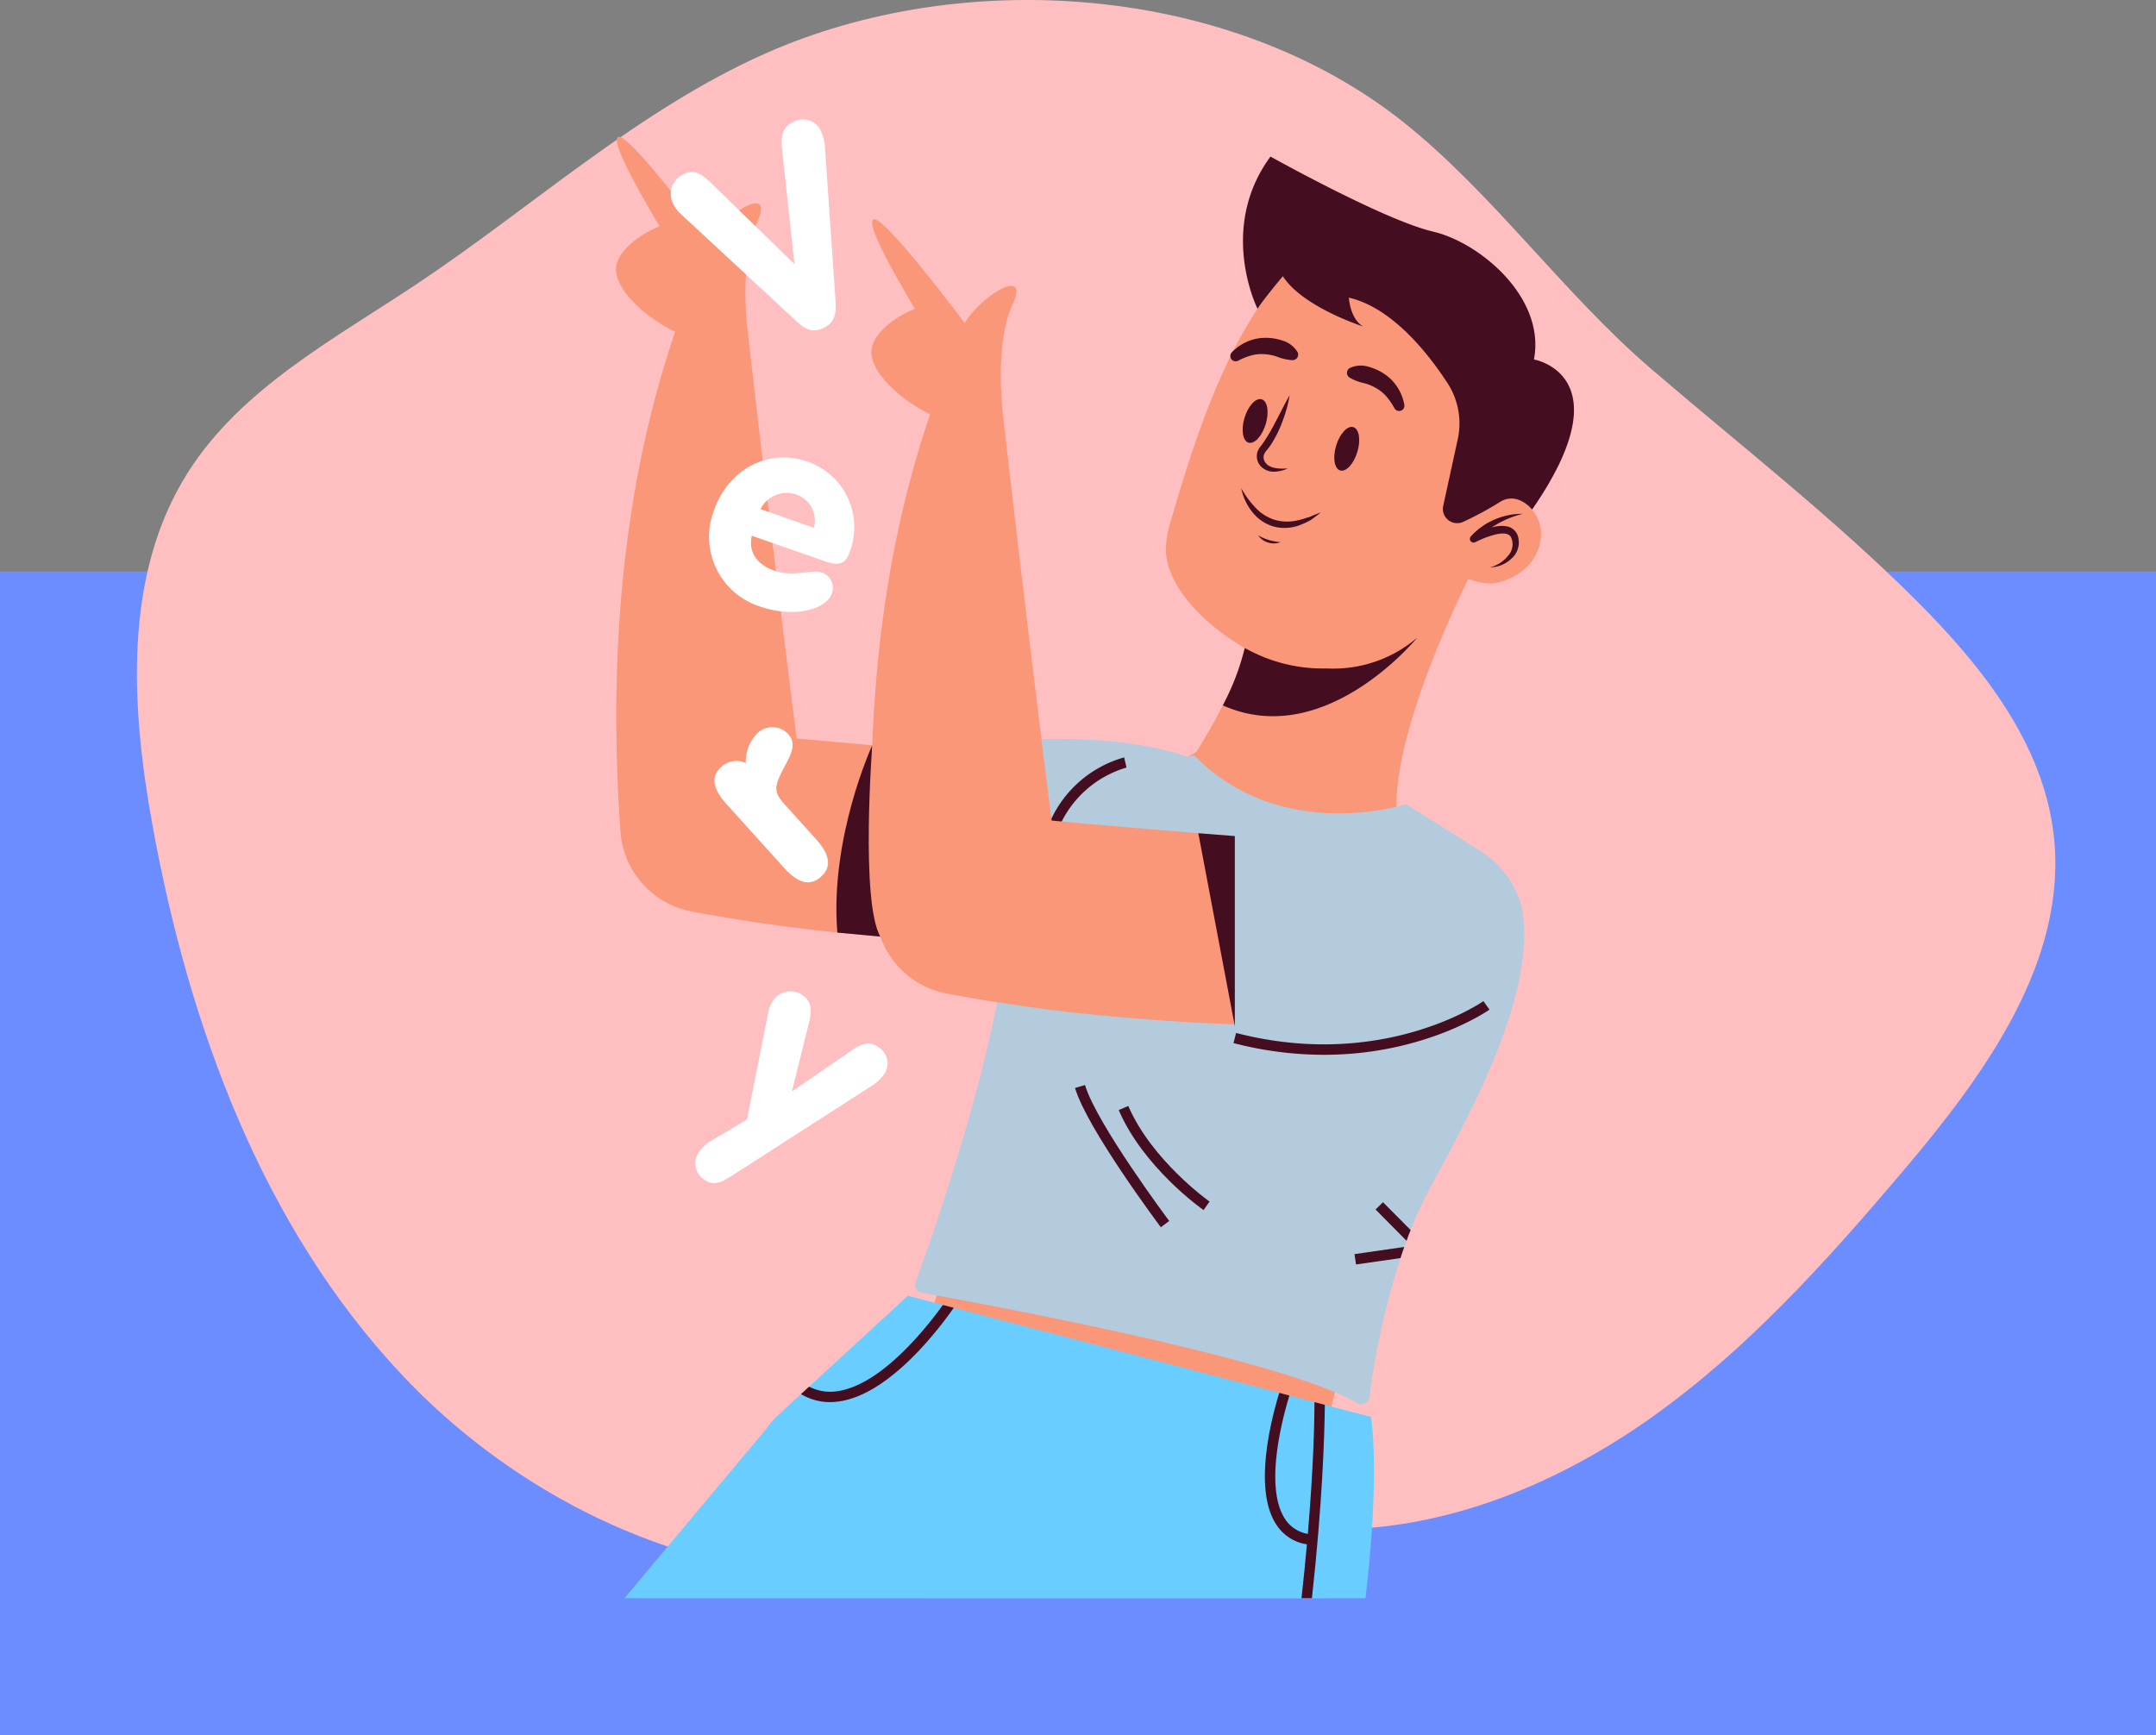 <svg id="Grupo_157824" data-name="Grupo 157824" xmlns="http://www.w3.org/2000/svg" xmlns:xlink="http://www.w3.org/1999/xlink" width="315" height="253.51" viewBox="0 0 315 253.51">
  <rect x="0" y="0" width="315" height="253.51" fill="#808080" stroke="none"/>
  <defs>
    <clipPath id="clip-path">
      <rect id="Rectángulo_37493" data-name="Rectángulo 37493" width="31.662" height="155.406" fill="#fff"/>
    </clipPath>
  </defs>
  <g id="Grupo_85023" data-name="Grupo 85023">
    <rect id="Rectángulo_34651" data-name="Rectángulo 34651" width="315" height="170" transform="translate(0 83.51)" fill="#6b8dff"/>
    <g id="Grupo_84254" data-name="Grupo 84254" transform="translate(20 0)">
      <g id="Grupo_84000" data-name="Grupo 84000" transform="translate(0 0)">
        <path id="Trazado_118280" data-name="Trazado 118280" d="M153.844,260.461q1.2-.2,2.42-.329c9.524-1,19.038,1.6,28.608,1.95,17.246.633,34.142-6.148,48.252-16.087s25.773-22.914,36.935-36.076c12-14.151,24.265-30.864,22.133-49.294-1.554-13.433-10.581-24.753-20.16-34.3-12.117-12.078-25.638-22.591-38.6-33.715-12.9-11.062-23.176-25.694-36.23-36.083-25.318-20.152-64.385-22.921-93.363-9.99C85.243,54.833,69.94,68.9,53,80.184c-12.12,8.075-25.648,15.244-33.431,27.553-9.43,14.915-8.31,34.063-5.164,51.426,5.324,29.378,16.037,58.687,36.5,80.428s52.013,34.594,80.929,27.161C139.227,264.852,146.341,261.7,153.844,260.461Z" transform="translate(-12.141 -38.664)" fill="#ffbfc1"/>
      </g>
      <g id="Grupo_157823" data-name="Grupo 157823" transform="translate(70 19.99)">
        <g id="Grupo_157827" data-name="Grupo 157827">
          <path id="Trazado_129999" data-name="Trazado 129999" d="M29.054,18.233c1.335-3.325,6.144-5.157,6.144-5.157-.867-1.56-7.548-12.5-6-13.061S42.479,15.156,42.479,15.156c2.431-4.054,9.62-8.409,6.98-2.678s-1.428,15.474-1.428,15.474,3.319,29.307,7.2,59.963c19.747,1.8,38.268,3.281,48.034,3.5a45.319,45.319,0,0,1,11.18,1.476c9.7,2.741,11.947,15.544,3.567,21.151-3.289,2.2-8.072,3.836-15.052,3.886a355.988,355.988,0,0,1-44.027-1.9c-6.11-.688-12.517-1.612-19.089-2.849a12.824,12.824,0,0,1-10.354-11.751c-.365-5.188-.585-10.555-.6-16.049-.06-18.322,2.134-37.981,8.6-56.877-5.609-2.827-9.625-7.309-8.432-10.278" transform="translate(-28.844 0)" fill="#fa9778"/>
          <path id="Trazado_130000" data-name="Trazado 130000" d="M29.72,56.112,28.056,86.431s44.3,9.4,42.991-15.661c0,0,.739-18.33-41.327-14.658" transform="translate(24.506 32.361)" fill="#b4cbdd"/>
          <path id="Trazado_130001" data-name="Trazado 130001" d="M70.482,84.167C67.554,79.073,69.3,56.2,69.3,56.2s-6.245,13.5-5.1,27.379Z" transform="translate(-31.858 32.698)" fill="#450d20"/>
          <path id="Trazado_130002" data-name="Trazado 130002" d="M14.947,106.459C18.048,90.516,17,73.546,27.829,70.827c7.107-1.786,11.645-1.855,15.661-4.521.677-1.068,2.309-3.712,3.869-6.8a35.734,35.734,0,0,0,3.216-8.4l0-.011a7.779,7.779,0,0,0,.09-3.345L83.514,40.5c-.049.089-.085.169-.134.256-1.235,2.471-10.827,21.879-10.652,33.774a21.349,21.349,0,0,0,7.384,4.181A15.043,15.043,0,0,1,88.367,85.3c2.521,4.389,3.663,11.533-1.859,22.551-11.044,22.036-21.057,42.032-23.834,56.662L5.188,147.044s6.36-23.1,9.76-40.585" transform="translate(41.294 23.564)" fill="#fa9778"/>
          <path id="Trazado_130003" data-name="Trazado 130003" d="M14.472,56.161c14.666,6.56,27.925-9.307,28.415-9.9a18.8,18.8,0,0,1-13.26,4.5,31.247,31.247,0,0,1-11.852-2.948c-.028-.021-.059-.03-.087-.051a35.708,35.708,0,0,1-3.216,8.4" transform="translate(74.182 26.913)" fill="#450d20"/>
          <path id="Trazado_130004" data-name="Trazado 130004" d="M5.579,135.66c8.447,1.509,52.874,9.682,63.608,16.131a1.18,1.18,0,0,0,1.8-.838A113.382,113.382,0,0,1,75.53,130.6c.168-.549.351-1.082.549-1.631.106-.305.214-.611.335-.9.182-.533.381-1.052.595-1.571a55.756,55.756,0,0,1,2.972-6.4C85.972,109.162,95.03,92.269,93.4,80.437a13.388,13.388,0,0,0-6.205-9.331l-10.84-6.844s-18.143,5.96-30.981-7.121c0,0-16.1,3.126-17.229,2.928-1.158-.2-7.455,4.559-10.305,25.721-2.471,18.478-11.023,42.475-13.159,48.3a1.176,1.176,0,0,0,.9,1.571" transform="translate(39.089 33.243)" fill="#b4cbdd"/>
          <path id="Trazado_130005" data-name="Trazado 130005" d="M42.758,68.232A15.473,15.473,0,0,1,52.9,58.811l-.345-1.485A16.8,16.8,0,0,0,41.326,67.71Z" transform="translate(21.689 33.351)" fill="#450d20"/>
          <path id="Trazado_130006" data-name="Trazado 130006" d="M46.058,104.745l.875-1.248c-.082-.059-8.42-5.982-11.874-13.972l-1.4.6c3.629,8.391,12.042,14.366,12.4,14.616" transform="translate(39.786 52.083)" fill="#450d20"/>
          <path id="Trazado_130007" data-name="Trazado 130007" d="M49.921,108.371l1.223-.914c-.106-.141-10.639-14.25-12.3-19.865l-1.46.432c1.734,5.878,12.094,19.759,12.536,20.348" transform="translate(29.682 50.958)" fill="#450d20"/>
          <path id="Trazado_130008" data-name="Trazado 130008" d="M15.674,103.6l.229,1.509,6.495-.93c.168-.549.351-1.082.549-1.631Z" transform="translate(92.22 59.66)" fill="#450d20"/>
          <path id="Trazado_130009" data-name="Trazado 130009" d="M15.086,99.483l4.529,4.574c.182-.535.381-1.052.595-1.571l-4.041-4.071Z" transform="translate(95.888 57.255)" fill="#450d20"/>
          <path id="Trazado_130010" data-name="Trazado 130010" d="M13.871,36.109C8.29,33.279,4.306,28.817,5.5,25.858,6.83,22.533,11.637,20.7,11.637,20.7c-.867-1.561-7.547-12.5-6-13.062S18.92,22.781,18.92,22.781c2.431-4.054,9.62-8.409,6.979-2.678S24.47,35.578,24.47,35.578l-.033.006c.179,1.568,3.418,30.085,7.191,59.887,19.747,1.8,38.268,3.281,48.034,3.5a45.319,45.319,0,0,1,11.18,1.476c9.7,2.741,11.947,15.544,3.567,21.15-3.288,2.2-8.072,3.837-15.052,3.888a355.988,355.988,0,0,1-44.027-1.9c-6.11-.688-12.517-1.612-19.089-2.85A12.821,12.821,0,0,1,5.886,108.992c-.365-5.188-.585-10.557-.6-16.049-.06-18.307,2.131-37.951,8.586-56.835" transform="translate(32.024 4.436)" fill="#fa9778"/>
          <path id="Trazado_130011" data-name="Trazado 130011" d="M4.656,64.493V94.858S49.4,101.813,46.723,76.864c0,0-.267-18.342-42.067-12.371" transform="translate(85.757 36.824)" fill="#b4cbdd"/>
          <path id="Trazado_130012" data-name="Trazado 130012" d="M21,87.682c14.761,0,24.084-6.514,24.2-6.6l-.886-1.24c-.146.1-14.657,10.2-36.136,4.649L7.8,85.969A52.577,52.577,0,0,0,21,87.682" transform="translate(82.421 46.451)" fill="#450d20"/>
          <path id="Trazado_130013" data-name="Trazado 130013" d="M36.655,64.75V92.533l-5.331-28.2Z" transform="translate(53.757 37.427)" fill="#450d20"/>
          <path id="Trazado_130014" data-name="Trazado 130014" d="M3.824,49.8c3.325-11.443,7.588-24.71,15.049-34.207,6.526-8.307,24.911-6.724,33.769,7.4,4.116,6.564,2.613,15.737-.166,23.685a4.473,4.473,0,0,1,.813-.076c2.637.134,4.538,2.729,4.571,5.256a6.939,6.939,0,0,1-2.537,5.264,8.738,8.738,0,0,1-4.76,2.017,11.184,11.184,0,0,1-3.364-.669A25.409,25.409,0,0,1,35.032,69.678a22.981,22.981,0,0,1-20.138-.949c-4.883-2.665-11.582-8.349-11.852-14.34A14.3,14.3,0,0,1,3.824,49.8" transform="translate(77.299 6.13)" fill="#fa9778"/>
          <path id="Trazado_130015" data-name="Trazado 130015" d="M31.664,27.894c-.531,1.748-1.653,2.955-2.507,2.7s-1.115-1.887-.584-3.635S30.226,24,31.081,24.261s1.115,1.885.584,3.633" transform="translate(63.259 14.094)" fill="#450d20"/>
          <path id="Trazado_130016" data-name="Trazado 130016" d="M20.11,29.527c-.531,1.748-.269,3.374.584,3.633s1.977-.946,2.507-2.694.27-3.375-.584-3.633-1.976.946-2.507,2.694" transform="translate(85.109 15.59)" fill="#450d20"/>
          <path id="Trazado_130017" data-name="Trazado 130017" d="M23.388,32.472a7.913,7.913,0,0,0,1.525,3.357,6.174,6.174,0,0,0,3.111,2.2,6.256,6.256,0,0,0,3.806-.142,11.845,11.845,0,0,0,1.694-.781c.506-.357,1-.718,1.469-1.107-.584.2-1.131.444-1.678.672-.577.147-1.121.38-1.689.478a6.671,6.671,0,0,1-3.32-.06,6.518,6.518,0,0,1-2.817-1.761,13.973,13.973,0,0,1-2.1-2.855" transform="translate(67.972 18.891)" fill="#450d20"/>
          <path id="Trazado_130018" data-name="Trazado 130018" d="M27.1,36.82a2.65,2.65,0,0,0,1.46,1.046,2.778,2.778,0,0,0,1.8-.057,8.544,8.544,0,0,1-1.685-.312A7.251,7.251,0,0,1,27.1,36.82" transform="translate(66.726 21.421)" fill="#450d20"/>
          <path id="Trazado_130019" data-name="Trazado 130019" d="M16.136,21.457A3.837,3.837,0,0,1,18.8,21.3a7.7,7.7,0,0,1,2.441,1.137A6.515,6.515,0,0,1,23.1,24.4a6.806,6.806,0,0,1,.936,2.431.773.773,0,0,1-1.422.555l-.046-.076a9.509,9.509,0,0,0-1.158-1.677,5.587,5.587,0,0,0-1.474-1.2,6.9,6.9,0,0,0-1.773-.732A7.321,7.321,0,0,1,16.242,23l-.18-.108a.808.808,0,0,1,.074-1.432" transform="translate(91.134 12.295)" fill="#450d20"/>
          <path id="Trazado_130020" data-name="Trazado 130020" d="M35.264,20.6a3.835,3.835,0,0,0-2.126-1.615,7.756,7.756,0,0,0-2.661-.413,6.523,6.523,0,0,0-2.637.6,6.833,6.833,0,0,0-2.131,1.5.774.774,0,0,0,.873,1.253l.081-.038a9.506,9.506,0,0,1,1.893-.748,5.561,5.561,0,0,1,1.9-.18,6.794,6.794,0,0,1,1.879.378,7.327,7.327,0,0,0,1.987.479l.209.011a.808.808,0,0,0,.736-1.231" transform="translate(64.28 10.803)" fill="#450d20"/>
          <path id="Trazado_130021" data-name="Trazado 130021" d="M31.06,23.879c-.636,1.109-1.2,2.232-1.773,3.338s-1.155,2.2-1.824,3.209c-.161.255-.331.5-.511.737a3.069,3.069,0,0,0-.579.94,2.151,2.151,0,0,0,.539,2.213,2.608,2.608,0,0,0,1.985.721,5.156,5.156,0,0,0,1.887-.47c-1.235.079-2.63.011-3.232-.816a1.271,1.271,0,0,1-.206-1.294,2.372,2.372,0,0,1,.444-.633c.21-.259.4-.527.585-.8a17.515,17.515,0,0,0,1.686-3.464,20.141,20.141,0,0,0,1-3.682" transform="translate(67.361 13.892)" fill="#450d20"/>
          <path id="Trazado_130022" data-name="Trazado 130022" d="M12.431,34.83a13.872,13.872,0,0,0-3.744,1.5A10.8,10.8,0,0,0,5.7,38.814l-.677-.834a12.52,12.52,0,0,1,3.2-1.248,4.792,4.792,0,0,1,1.846-.084,2.088,2.088,0,0,1,1.6,1.291,3.136,3.136,0,0,1-.9,3.439,4.563,4.563,0,0,1-3.1,1.265,4.925,4.925,0,0,0,2.616-1.7,2.466,2.466,0,0,0,.473-2.6c-.3-.748-1.292-.729-2.289-.506a14,14,0,0,0-2.92,1.106l-.028.014A.542.542,0,0,1,4.87,38.1a9.88,9.88,0,0,1,3.48-2.458,10.119,10.119,0,0,1,4.081-.816" transform="translate(120.052 20.262)" fill="#450d20"/>
          <path id="Trazado_130023" data-name="Trazado 130023" d="M42.241,53.4s-2.2-2.785-4.824-1.022a48.186,48.186,0,0,1-5.225,2.812,2.083,2.083,0,0,1-2.936-2.324l2.123-9.731a10.83,10.83,0,0,0-1.518-8.243c-2.885-4.419-8.116-11-14.391-12.452,0,0,.174,3.11,2.08,4.208,0,0-8.815-2.811-11.724-7.336,0,0-2.759,3.271-3.7,4.756,0,0-5.865-11.689,1.893-22.243,0,0,16.645,9.307,23.728,10.958,6.89,1.607,16.5,9.676,14.763,18.693,0,0,13.336,2.282-.267,21.922" transform="translate(91.604 1.06)" fill="#450d20"/>
          <path id="Trazado_130024" data-name="Trazado 130024" d="M41.608,147.965c4.279-5.433,7.95-9.788,10.8-12.7C61.048,126.42,68.86,118.8,75.743,112.7c11.618,1.2,23.088,3.323,34.559,5.593l2.344,16.773-11.338,12.9Z" transform="translate(-38.5 65.566)" fill="#f28e6f"/>
          <path id="Trazado_130025" data-name="Trazado 130025" d="M21.621,145.737c4.024-12.044,7.841-21.958,11.5-29.206l1.2.236c7.637,1.523,15.267,3.007,22.855,4.753,1.171.27,2.313.535,3.447.789l4.114,8.611L63.04,145.737Z" transform="translate(41.03 67.794)" fill="#fa9778"/>
          <path id="Trazado_130026" data-name="Trazado 130026" d="M18.471,151.246l20.713-24.731a.015.015,0,0,1,.016-.016.253.253,0,0,1,.06-.076,9.854,9.854,0,0,1,1.4-1.677l3.6-3.323,1.19-1.084,14.423-13.279L65,108.4l1.587.411L114.15,121.24l1.479.4,3.659.96,1.511.4,6.738,1.754s1.4,7.865-.8,26.5Z" transform="translate(-17.234 62.285)" fill="#69ceff"/>
          <path id="Trazado_130027" data-name="Trazado 130027" d="M23.009,145.532c.31-2.784.569-5.414.788-7.868.046-.519.09-1.022.136-1.525.794-9.3.962-15.963.976-19.256l1.511.4c-.052,4.529-.362,14.461-1.89,28.254Z" transform="translate(77.146 67.999)" fill="#450d20"/>
          <path id="Trazado_130028" data-name="Trazado 130028" d="M57.285,120.93a8.221,8.221,0,0,0,4.239,1.174,9.494,9.494,0,0,0,1.723-.168c7.271-1.326,14.255-10.611,16.359-13.614l-1.585-.413c-2.349,3.249-8.752,11.374-15.049,12.534a6.837,6.837,0,0,1-4.5-.595Z" transform="translate(-30.257 62.778)" fill="#450d20"/>
          <path id="Trazado_130029" data-name="Trazado 130029" d="M25.853,135.052a6.413,6.413,0,0,0,4.6,3.11,2.281,2.281,0,0,0,.32.062l.214-1.509a2.963,2.963,0,0,1-.4-.077,4.977,4.977,0,0,1-3.447-2.377c-2.866-4.742-.244-14.546.762-17.839l-1.479-.4c-1.082,3.521-3.8,13.736-.579,19.027" transform="translate(70.485 67.5)" fill="#450d20"/>
          <g id="Grupo_157828" data-name="Grupo 157828" transform="translate(-1 12.478)">
            <g id="Grupo_157827-2" data-name="Grupo 157827" transform="translate(9 -15)" clip-path="url(#clip-path)">
              <path id="Trazado_130036" data-name="Trazado 130036" d="M1.434,13.772a4.84,4.84,0,0,1-1.107-1.5A3.184,3.184,0,0,1,1.96,7.939c1.292-.613,2.367-.2,3.847,1.25L18.072,21.124,16.276,4.48c-.257-2.208.068-3.374,1.574-4.089a2.839,2.839,0,0,1,4.112,1.344,6.111,6.111,0,0,1,.56,2.2l1.566,22.732c.136,2.046-.365,3.119-1.8,3.8-1.4.664-2.475.341-3.8-.876Z" transform="translate(0 0)" fill="#fff"/>
              <path id="Trazado_130037" data-name="Trazado 130037" d="M19.817,107.494c2.962,1.035,5.541-.208,6.891.263a2.336,2.336,0,0,1,1.562,3.112c-.812,2.325-5.478,3.638-10.614,1.843a10.691,10.691,0,0,1-6.577-14.036c2.11-6.035,7.968-9.077,13.629-7.1a10.136,10.136,0,0,1,6.214,13.152c-.708,2.024-1.776,2.072-3.762,1.377l-10.571-3.695c-.511,2.3.68,4.192,3.229,5.083m5.843-6.245a4.006,4.006,0,0,0-2.592-4.86,4.255,4.255,0,0,0-5.2,2.135Z" transform="translate(-4.75 -41.6)" fill="#fff"/>
              <path id="Trazado_130038" data-name="Trazado 130038" d="M13.506,174.808c-2.049-2.27-2.3-4.025-.7-5.463a3.325,3.325,0,0,1,3.541-.521,5.91,5.91,0,0,1,1.744-4.409,3.171,3.171,0,0,1,4.434.171c1.675,1.857-.254,3.867-1.343,6.454-.739,1.789-.38,2.483,1.057,4.075L26.6,179.95c2.049,2.27,2.322,4.055.731,5.491s-3.34.982-5.389-1.288Z" transform="translate(-5.38 -74.806)" fill="#fff"/>
              <path id="Trazado_130039" data-name="Trazado 130039" d="M33.227,242.763a2.827,2.827,0,0,1,.871,4.208,6.173,6.173,0,0,1-1.661,1.509L11.78,261.762c-1.455.929-2.55,1.333-3.7.548a2.837,2.837,0,0,1-.849-4.24,4.981,4.981,0,0,1,1.638-1.477l5.295-3.159,3.121-15.722a4.17,4.17,0,0,1,.693-1.643,3.043,3.043,0,0,1,4.273-.826c1.442.988,1.425,2.276.915,4.285l-2.428,9.794,8.812-6.044c1.489-1.049,2.626-1.233,3.674-.515" transform="translate(-3.029 -107.32)" fill="#fff"/>
            </g>
          </g>
        </g>
      </g>
    </g>
  </g>
</svg>
